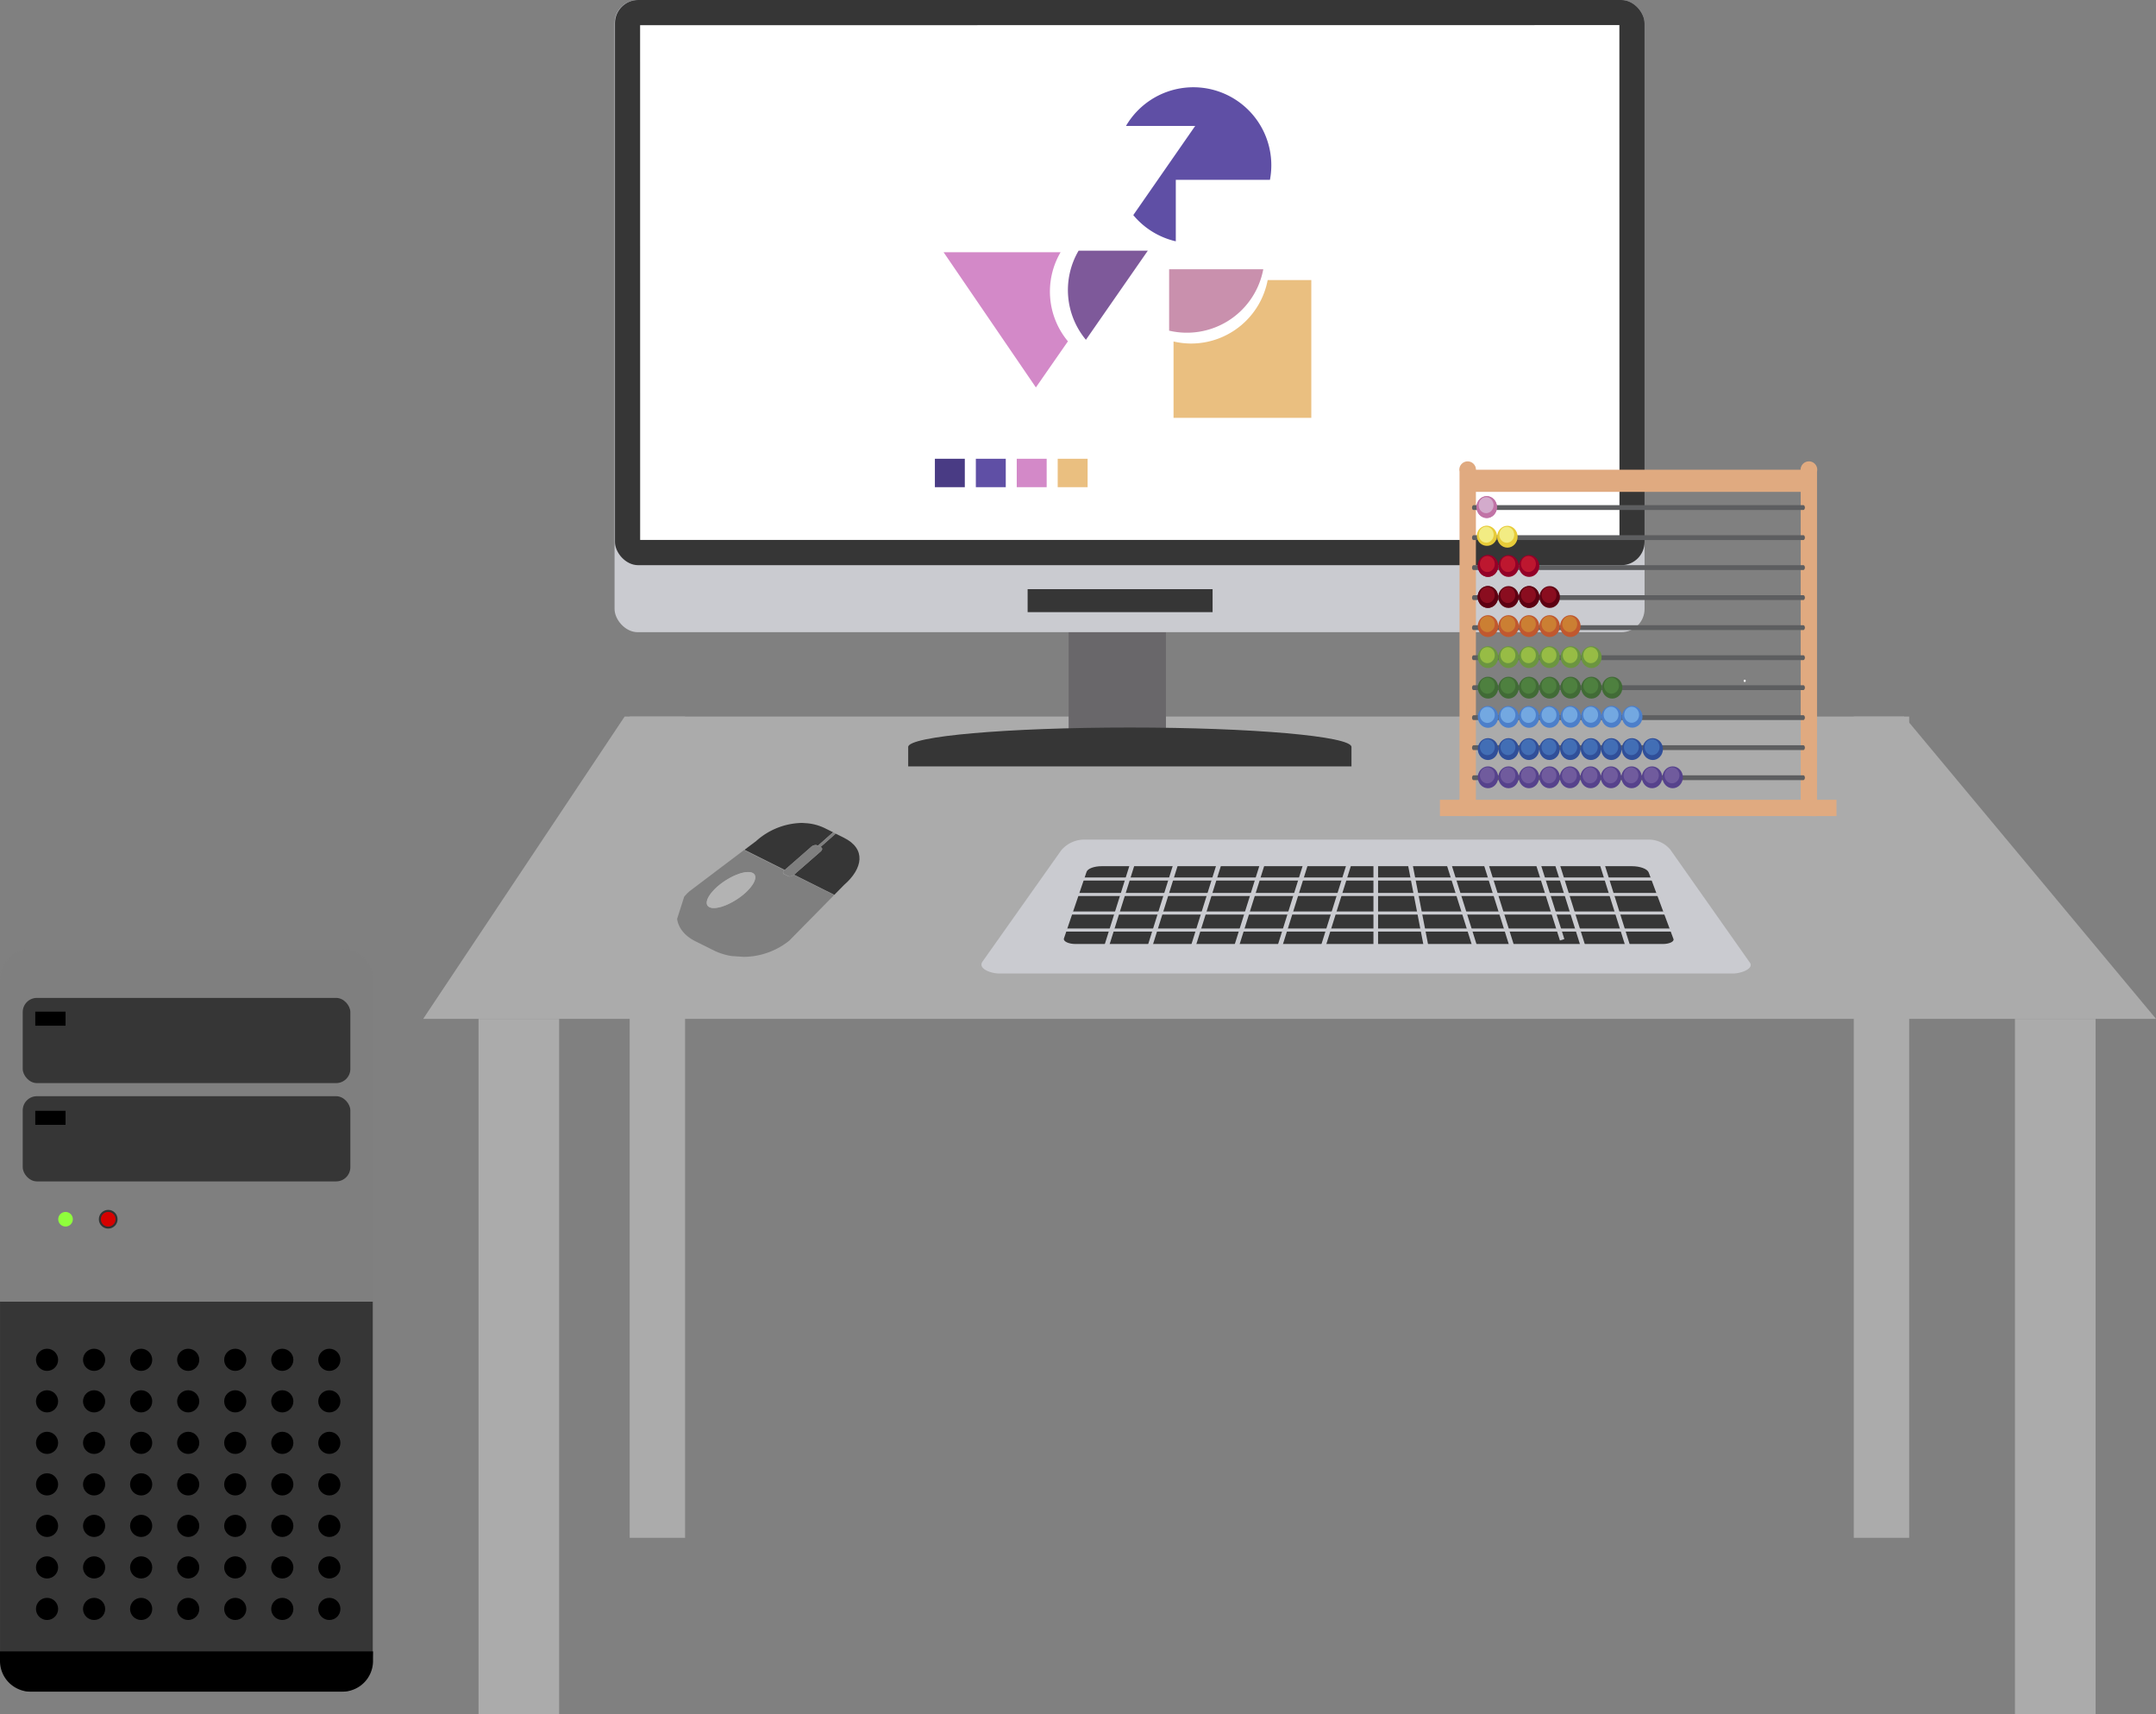 <svg xmlns="http://www.w3.org/2000/svg" xmlns:xlink="http://www.w3.org/1999/xlink" width="402" height="319.543" viewBox="0 0 402 319.543"><rect x="0" y="0" width="402" height="319.543" fill="#808080" stroke="none"/><defs><style>.a{fill:none;}.b{fill:#ababab;}.c{fill:#cacbd0;}.d{fill:#363636;}.e{fill:#69676a;}.f{fill:#fff;}.g{clip-path:url(#a);}.h{fill:#7f7f7f;}.i{fill:#b3b3b3;}.j{fill:#333;}.k{fill:#d60100;}.l{fill:#8fff3c;}.m{fill:#e0aa80;}.n{fill:#5d5e60;}.o{fill:#5d0012;}.p{fill:#bd172f;}.q{fill:#8a0d1f;}.r{fill:#930027;}.s{fill:#e7cb39;}.t{fill:#f2ec83;}.u{fill:#c173a6;}.v{fill:#d3abcc;}.w{fill:#6b9540;}.x{fill:#97bc45;}.y{fill:#4c7fca;}.z{fill:#73a8e1;}.aa{fill:#416b36;}.ab{fill:#4e803f;}.ac{fill:#56428c;}.ad{fill:#705b9d;}.ae{fill:#304f99;}.af{fill:#426eb5;}.ag{fill:#c0582f;}.ah{fill:#cb7f33;}.ai{fill:#5f4fa5;}.aj{fill:#d389c8;}.ak{fill:#493b84;}.al{fill:#eabf80;}.am{fill:#c990ad;}.an{fill:#7e599a;}</style><clipPath id="a"><path class="a" d="M976.906,570.979l8.059-25.163,29.943,2.066-8.059,25.163Z" transform="translate(-976.906 -545.816)"/></clipPath></defs><g transform="translate(-862.06 -405.178)"><path class="b" d="M972.526,528.59H1211.1l46.963,56.355h-323.1Z" transform="translate(6.001 10.159)"/><rect class="b" width="15.028" height="129.617" transform="translate(1237.761 595.104)"/><rect class="b" width="10.332" height="153.098" transform="translate(1207.705 538.749)"/><rect class="b" width="10.332" height="153.098" transform="translate(979.466 538.749)"/><rect class="b" width="15.028" height="129.617" transform="translate(951.289 595.104)"/><path class="c" d="M1031.38,572.465,1046,551.8a5.632,5.632,0,0,1,4.612-2.01h104.708a5.241,5.241,0,0,1,4.273,1.878l14.775,20.983c.939,1.156-1.56,2.094-3.081,2.094H1034.452C1032.789,574.747,1030.357,573.77,1031.38,572.465Z" transform="translate(13.919 11.904)"/><path class="d" d="M1045.343,567.86l4.236-12.464c.225-.591,1.419-1.032,2.818-1.032h98.818c1.569,0,2.913.5,3.166,1.165l4.62,12.4c.188.47-.741.939-1.954.939H1047.495C1046.208,568.866,1045.212,568.378,1045.343,567.86Z" transform="translate(15.087 12.281)"/><rect class="c" width="114.241" height="0.573" transform="translate(1060.158 568.749)"/><rect class="c" width="114.241" height="0.573" transform="translate(1060.158 571.632)"/><rect class="c" width="114.241" height="0.573" transform="translate(1060.158 575.089)"/><rect class="c" width="114.241" height="0.573" transform="translate(1060.158 578.263)"/><rect class="c" width="0.864" height="19.039" transform="translate(1159.745 564.418) rotate(-17.44)"/><rect class="c" width="0.864" height="19.039" transform="translate(1151.385 564.416) rotate(-17.44)"/><rect class="c" width="0.864" height="18.964" transform="translate(1147.207 562.411) rotate(-17.53)"/><rect class="c" width="0.864" height="19.039" transform="translate(1138.113 564.411) rotate(-17.44)"/><rect class="c" width="0.864" height="19.039" transform="translate(1131.189 564.41) rotate(-17.44)"/><rect class="c" width="0.864" height="19.039" transform="matrix(0.982, -0.19, 0.19, 0.982, 1124.143, 564.116)"/><rect class="c" width="0.864" height="19.039" transform="translate(1118.147 563.837)"/><rect class="c" width="19.039" height="0.864" transform="translate(1067.707 582.293) rotate(-72.56)"/><rect class="c" width="19.039" height="0.864" transform="translate(1075.791 582.311) rotate(-72.56)"/><rect class="c" width="19.039" height="0.864" transform="translate(1083.866 582.297) rotate(-72.56)"/><rect class="c" width="19.039" height="0.864" transform="translate(1091.942 582.299) rotate(-72.56)"/><rect class="c" width="19.039" height="0.864" transform="translate(1100.017 582.295) rotate(-72.56)"/><rect class="c" width="19.039" height="0.864" transform="translate(1108.101 582.303) rotate(-72.56)"/><rect class="e" width="18.146" height="21.067" transform="translate(1061.313 522.237)"/><rect class="c" width="192.049" height="117.848" rx="4.33" transform="translate(976.649 405.178)"/><path class="d" d="M1018.518,537.724v-3.617c0-2.01,18.532-3.625,41.327-3.625s41.327,1.625,41.327,3.625v3.617Z" transform="translate(12.88 10.315)"/><rect class="d" width="34.489" height="4.283" transform="translate(1053.667 515.005)"/><rect class="d" width="191.974" height="105.356" rx="4.33" transform="translate(976.724 405.178)"/><path class="f" d="M972.343,505.473l-.009-95.954,182.591-.019.019,95.973Z" transform="translate(9.078 0.356)"/><g transform="translate(986.361 557.393)"><g class="g"><g transform="translate(1.908 1.184)"><path class="h" d="M985.393,562.389a1.606,1.606,0,0,1-.695-.188c-1.071-.62-.114-2.536,2.141-4.283,1.879-1.437,4.029-2.311,5.335-2.217a1.629,1.629,0,0,1,.7.187c1.07.62.112,2.537-2.142,4.284-1.879,1.437-4.03,2.311-5.335,2.217m5.8-10.811-10.153,7.674c-3.551,3.1-3.062,7.28,1.08,9.336l3.568,1.775a11.374,11.374,0,0,0,4.256,1.09,13.727,13.727,0,0,0,9.674-2.977l8.378-8.509-7.515-3.757h0a1.248,1.248,0,0,1-.845.31.6.6,0,0,1-.225-.056l-.779-.385c-.273-.141-.235-.47.075-.741h0l-7.513-3.758" transform="translate(-978.67 -546.525)"/><path class="d" d="M1003.522,551.153h0m2.817-2.508h0l.245.122-2.818,2.5.141.066c.273.131.235.47-.075.741l-4.978,4.34,7.514,3.757,1.794-1.823c3.568-3.1,4.142-6.753,0-8.81l-1.776-.882" transform="translate(-977.008 -546.766)"/><path class="d" d="M1001.791,546.919a13.149,13.149,0,0,0-9.3,3.372l-2.169,1.634,7.513,3.757,4.979-4.349a1.256,1.256,0,0,1,.845-.3.582.582,0,0,1,.225.056l.385.188-.253-.122,2.817-2.5.253.121h0l-1.785-.882a9.455,9.455,0,0,0-3.568-.939" transform="translate(-977.711 -546.909)"/><path class="h" d="M1003.065,550.728a1.259,1.259,0,0,0-.845.3l-4.978,4.349h0c-.319.273-.347.6-.075.742l.779.385a.6.6,0,0,0,.225.056,1.245,1.245,0,0,0,.845-.311h0l4.979-4.339c.319-.272.348-.61.075-.741l-.141-.066h0l-.254-.122h0l-.384-.188a.6.6,0,0,0-.226-.056" transform="translate(-977.162 -546.595)"/><path class="h" d="M1005.8,548.541l-2.865,2.5.254.122h0l.254.132h0l2.855-2.5-.244-.132-.254-.122" transform="translate(-976.673 -546.775)"/><path class="i" d="M991.715,555.38c-1.306-.094-3.457.78-5.336,2.217-2.245,1.747-3.211,3.664-2.141,4.283a1.608,1.608,0,0,0,.695.188c1.305.094,3.456-.779,5.335-2.217,2.245-1.747,3.212-3.663,2.142-4.283a1.608,1.608,0,0,0-.695-.188" transform="translate(-978.247 -546.213)"/></g></g></g><path class="h" d="M862.06,701.347V574.359h0a5.721,5.721,0,0,1,5.72-5.72h58.112a5.721,5.721,0,0,1,5.72,5.72h0V701.337h0a5.72,5.72,0,0,1-5.72,5.72H867.78A5.72,5.72,0,0,1,862.06,701.347Z" transform="translate(0 13.456)"/><path class="d" d="M867.733,702.058h58.111c3.156,0,5.72-3.249,5.72-7.26V629.369h-69.5V694.8C862.06,698.808,864.606,702.058,867.733,702.058Z" transform="translate(0 18.455)"/><circle class="j" cx="1.747" cy="1.747" r="1.747" transform="translate(880.488 630.711)"/><circle class="k" cx="1.371" cy="1.371" r="1.371" transform="translate(880.864 631.087)"/><circle class="l" cx="1.362" cy="1.362" r="1.362" transform="translate(872.918 631.096)"/><rect class="d" width="61.089" height="15.883" rx="2.647" transform="translate(866.296 591.197)"/><rect class="d" width="61.089" height="15.883" rx="2.647" transform="translate(866.296 609.522)"/><rect width="5.645" height="2.62" transform="translate(868.635 612.246)"/><rect width="5.645" height="2.62" transform="translate(868.635 593.761)"/><path d="M862.06,689.595v1.794h0a5.72,5.72,0,0,0,5.72,5.72h58.112a5.721,5.721,0,0,0,5.72-5.72h0v-1.794Z" transform="translate(0 23.413)"/><circle cx="2.066" cy="2.066" r="2.066" transform="translate(921.402 656.597)"/><circle cx="2.066" cy="2.066" r="2.066" transform="translate(912.629 656.597)"/><circle cx="2.066" cy="2.066" r="2.066" transform="translate(903.857 656.597)"/><circle cx="2.066" cy="2.066" r="2.066" transform="translate(895.084 656.597)"/><circle cx="2.066" cy="2.066" r="2.066" transform="translate(886.311 656.597)"/><circle cx="2.066" cy="2.066" r="2.066" transform="translate(877.539 656.597)"/><circle cx="2.066" cy="2.066" r="2.066" transform="translate(868.766 656.597)"/><circle cx="2.066" cy="2.066" r="2.066" transform="translate(921.402 664.336)"/><circle cx="2.066" cy="2.066" r="2.066" transform="translate(912.629 664.336)"/><circle cx="2.066" cy="2.066" r="2.066" transform="translate(903.857 664.336)"/><circle cx="2.066" cy="2.066" r="2.066" transform="translate(895.084 664.336)"/><circle cx="2.066" cy="2.066" r="2.066" transform="translate(886.311 664.336)"/><circle cx="2.066" cy="2.066" r="2.066" transform="translate(877.539 664.336)"/><circle cx="2.066" cy="2.066" r="2.066" transform="translate(868.766 664.336)"/><circle cx="2.066" cy="2.066" r="2.066" transform="translate(921.402 672.076)"/><circle cx="2.066" cy="2.066" r="2.066" transform="translate(912.629 672.076)"/><circle cx="2.066" cy="2.066" r="2.066" transform="translate(903.857 672.076)"/><circle cx="2.066" cy="2.066" r="2.066" transform="translate(895.084 672.076)"/><circle cx="2.066" cy="2.066" r="2.066" transform="translate(886.311 672.076)"/><circle cx="2.066" cy="2.066" r="2.066" transform="translate(877.539 672.076)"/><circle cx="2.066" cy="2.066" r="2.066" transform="translate(868.766 672.076)"/><circle cx="2.066" cy="2.066" r="2.066" transform="translate(921.402 679.815)"/><circle cx="2.066" cy="2.066" r="2.066" transform="translate(912.629 679.815)"/><circle cx="2.066" cy="2.066" r="2.066" transform="translate(903.857 679.815)"/><circle cx="2.066" cy="2.066" r="2.066" transform="translate(895.084 679.815)"/><circle cx="2.066" cy="2.066" r="2.066" transform="translate(886.311 679.815)"/><circle cx="2.066" cy="2.066" r="2.066" transform="translate(877.539 679.815)"/><circle cx="2.066" cy="2.066" r="2.066" transform="translate(868.766 679.815)"/><circle cx="2.066" cy="2.066" r="2.066" transform="translate(921.402 687.555)"/><circle cx="2.066" cy="2.066" r="2.066" transform="translate(912.629 687.555)"/><circle cx="2.066" cy="2.066" r="2.066" transform="translate(903.857 687.555)"/><circle cx="2.066" cy="2.066" r="2.066" transform="translate(895.084 687.555)"/><circle cx="2.066" cy="2.066" r="2.066" transform="translate(886.311 687.555)"/><circle cx="2.066" cy="2.066" r="2.066" transform="translate(877.539 687.555)"/><circle cx="2.066" cy="2.066" r="2.066" transform="translate(868.766 687.555)"/><circle cx="2.066" cy="2.066" r="2.066" transform="translate(921.402 695.294)"/><circle cx="2.066" cy="2.066" r="2.066" transform="translate(912.629 695.294)"/><circle cx="2.066" cy="2.066" r="2.066" transform="translate(903.857 695.294)"/><circle cx="2.066" cy="2.066" r="2.066" transform="translate(895.084 695.294)"/><circle cx="2.066" cy="2.066" r="2.066" transform="translate(886.311 695.294)"/><circle cx="2.066" cy="2.066" r="2.066" transform="translate(877.539 695.294)"/><circle cx="2.066" cy="2.066" r="2.066" transform="translate(868.766 695.294)"/><circle cx="2.066" cy="2.066" r="2.066" transform="translate(921.402 703.034)"/><circle cx="2.066" cy="2.066" r="2.066" transform="translate(912.629 703.034)"/><circle cx="2.066" cy="2.066" r="2.066" transform="translate(903.857 703.034)"/><circle cx="2.066" cy="2.066" r="2.066" transform="translate(895.084 703.034)"/><circle cx="2.066" cy="2.066" r="2.066" transform="translate(886.311 703.034)"/><circle cx="2.066" cy="2.066" r="2.066" transform="translate(877.539 703.034)"/><circle cx="2.066" cy="2.066" r="2.066" transform="translate(868.766 703.034)"/><path class="m" d="M1175.322,550.767V486.532a1.55,1.55,0,1,0-3.024,0v64.216Z" transform="translate(25.536 6.542)"/><path class="m" d="M1175.319,550.687V547.5c-.676.084-1.371-.253-1.371-1.7L1174,487.09a.255.255,0,0,1,0-.056,1.552,1.552,0,0,0-1.005-1.409c-.122,0-.536-.047-.582.094a2.246,2.246,0,0,0-.113.723v64.217Z" transform="translate(25.539 6.622)"/><path class="m" d="M1116.528,550.767V486.532a1.55,1.55,0,0,0-3.025-.679,1.567,1.567,0,0,0,0,.679v64.216Z" transform="translate(20.696 6.542)"/><path class="m" d="M1116.525,550.687V486.451a2.319,2.319,0,0,0-.113-.723c0-.141-.47-.1-.582-.094a1.543,1.543,0,0,0-1.006,1.409v.056l.047,58.713c0,1.437-.695,1.775-1.371,1.7v3.155Z" transform="translate(20.699 6.622)"/><path class="m" d="M1177.318,486.084h-61.146c-.564,0-1.24.939-1.24,2.057s.574,2.066,1.2,2.066h61.174c.564,0,1.24-.939,1.24-2.066S1177.947,486.084,1177.318,486.084Z" transform="translate(20.816 6.66)"/><path class="n" d="M1177.456,492.185h-61.531c-.122,0-.272.207-.272.451s.121.45.263.45h61.53c.122,0,.273-.2.273-.45S1177.586,492.185,1177.456,492.185Z" transform="translate(20.876 7.162)"/><path class="n" d="M1177.456,497.357h-61.531c-.122,0-.272.2-.272.451s.121.45.263.45h61.53c.122,0,.273-.2.273-.45S1177.586,497.357,1177.456,497.357Z" transform="translate(20.876 7.588)"/><path class="n" d="M1177.456,502.521h-61.531c-.122,0-.272.2-.272.45s.121.451.263.451h61.53c.122,0,.273-.2.273-.451S1177.586,502.521,1177.456,502.521Z" transform="translate(20.876 8.013)"/><path class="n" d="M1177.456,507.693h-61.531c-.122,0-.272.2-.272.45s.121.451.263.451h61.53c.122,0,.273-.2.273-.451S1177.586,507.693,1177.456,507.693Z" transform="translate(20.876 8.439)"/><path class="n" d="M1177.456,512.865h-61.531c-.122,0-.272.207-.272.451s.121.45.263.45h61.53c.122,0,.273-.207.273-.45S1177.586,512.865,1177.456,512.865Z" transform="translate(20.876 8.865)"/><path class="n" d="M1177.456,518.037h-61.531c-.122,0-.272.2-.272.451s.121.45.263.45h61.53c.122,0,.273-.2.273-.45S1177.586,518.037,1177.456,518.037Z" transform="translate(20.876 9.291)"/><path class="n" d="M1177.456,523.2h-61.531c-.122,0-.272.2-.272.45s.121.451.263.451h61.53c.122,0,.273-.2.273-.451S1177.586,523.2,1177.456,523.2Z" transform="translate(20.876 9.716)"/><path class="n" d="M1177.456,528.364h-61.531c-.122,0-.272.2-.272.451s.121.45.263.45h61.53c.122,0,.273-.207.273-.45S1177.586,528.364,1177.456,528.364Z" transform="translate(20.876 10.141)"/><path class="n" d="M1177.456,533.536h-61.531c-.122,0-.272.2-.272.451s.121.45.263.45h61.53c.122,0,.273-.206.273-.45S1177.586,533.536,1177.456,533.536Z" transform="translate(20.876 10.566)"/><path class="n" d="M1177.456,538.709h-61.531c-.122,0-.272.2-.272.45s.121.451.263.451h61.53c.122,0,.273-.2.273-.451S1177.586,538.709,1177.456,538.709Z" transform="translate(20.876 10.992)"/><rect class="m" width="73.938" height="3.034" transform="translate(1130.545 554.266)"/><ellipse class="o" cx="1.907" cy="2.038" rx="1.907" ry="2.038" transform="translate(1137.58 514.413)"/><ellipse class="p" cx="1.39" cy="1.493" rx="1.39" ry="1.493" transform="translate(1137.984 514.591)"/><ellipse class="f" cx="0.197" cy="0.216" rx="0.197" ry="0.216" transform="translate(1138.567 514.958)"/><ellipse class="o" cx="1.907" cy="2.038" rx="1.907" ry="2.038" transform="translate(1137.58 514.432)"/><ellipse class="q" cx="1.39" cy="1.493" rx="1.39" ry="1.493" transform="translate(1137.984 514.61)"/><ellipse class="o" cx="1.907" cy="2.038" rx="1.907" ry="2.038" transform="translate(1141.422 514.432)"/><ellipse class="q" cx="1.39" cy="1.493" rx="1.39" ry="1.493" transform="translate(1141.816 514.61)"/><ellipse class="o" cx="1.907" cy="2.038" rx="1.907" ry="2.038" transform="translate(1145.263 514.413)"/><ellipse class="p" cx="1.39" cy="1.493" rx="1.39" ry="1.493" transform="translate(1145.658 514.591)"/><ellipse class="f" cx="0.197" cy="0.216" rx="0.197" ry="0.216" transform="translate(1146.25 514.958)"/><ellipse class="o" cx="1.907" cy="2.038" rx="1.907" ry="2.038" transform="translate(1145.263 514.432)"/><ellipse class="q" cx="1.39" cy="1.493" rx="1.39" ry="1.493" transform="translate(1145.658 514.61)"/><ellipse class="o" cx="1.907" cy="2.038" rx="1.907" ry="2.038" transform="translate(1149.105 514.432)"/><ellipse class="q" cx="1.39" cy="1.493" rx="1.39" ry="1.493" transform="translate(1149.499 514.61)"/><ellipse class="r" cx="1.907" cy="2.038" rx="1.907" ry="2.038" transform="translate(1137.599 508.627)"/><ellipse class="p" cx="1.39" cy="1.493" rx="1.39" ry="1.493" transform="translate(1137.994 508.806)"/><ellipse class="f" cx="0.197" cy="0.216" rx="0.197" ry="0.216" transform="translate(1138.585 509.172)"/><ellipse class="r" cx="1.907" cy="2.038" rx="1.907" ry="2.038" transform="translate(1137.599 508.646)"/><ellipse class="p" cx="1.39" cy="1.493" rx="1.39" ry="1.493" transform="translate(1137.994 508.825)"/><ellipse class="r" cx="1.907" cy="2.038" rx="1.907" ry="2.038" transform="translate(1141.431 508.646)"/><ellipse class="p" cx="1.39" cy="1.493" rx="1.39" ry="1.493" transform="translate(1141.835 508.825)"/><ellipse class="r" cx="1.907" cy="2.038" rx="1.907" ry="2.038" transform="translate(1145.263 508.646)"/><ellipse class="p" cx="1.39" cy="1.493" rx="1.39" ry="1.493" transform="translate(1145.658 508.825)"/><path class="s" d="M1120.242,497.727a1.879,1.879,0,1,1-1.935-2.01A1.982,1.982,0,0,1,1120.242,497.727Z" transform="translate(20.945 7.453)"/><ellipse class="t" cx="1.39" cy="1.493" rx="1.39" ry="1.493" transform="translate(1137.787 503.349)"/><ellipse class="s" cx="1.907" cy="2.038" rx="1.907" ry="2.038" transform="translate(1141.215 503.189)"/><ellipse class="t" cx="1.39" cy="1.493" rx="1.39" ry="1.493" transform="translate(1141.619 503.367)"/><ellipse class="u" cx="1.907" cy="2.038" rx="1.907" ry="2.038" transform="translate(1137.364 497.657)"/><ellipse class="p" cx="1.39" cy="1.493" rx="1.39" ry="1.493" transform="translate(1137.768 497.835)"/><ellipse class="f" cx="0.197" cy="0.216" rx="0.197" ry="0.216" transform="translate(1138.35 498.202)"/><ellipse class="u" cx="1.907" cy="2.038" rx="1.907" ry="2.038" transform="translate(1137.364 497.676)"/><ellipse class="v" cx="1.39" cy="1.493" rx="1.39" ry="1.493" transform="translate(1137.768 497.854)"/><ellipse class="w" cx="1.907" cy="2.038" rx="1.907" ry="2.038" transform="translate(1137.599 525.637)"/><ellipse class="x" cx="1.39" cy="1.493" rx="1.39" ry="1.493" transform="translate(1137.994 525.816)"/><ellipse class="w" cx="1.907" cy="2.038" rx="1.907" ry="2.038" transform="translate(1141.431 525.637)"/><ellipse class="x" cx="1.39" cy="1.493" rx="1.39" ry="1.493" transform="translate(1141.835 525.816)"/><ellipse class="w" cx="1.907" cy="2.038" rx="1.907" ry="2.038" transform="translate(1145.245 525.637)"/><ellipse class="x" cx="1.39" cy="1.493" rx="1.39" ry="1.493" transform="translate(1145.649 525.816)"/><ellipse class="w" cx="1.907" cy="2.038" rx="1.907" ry="2.038" transform="translate(1149.086 525.637)"/><ellipse class="x" cx="1.39" cy="1.493" rx="1.39" ry="1.493" transform="translate(1149.49 525.816)"/><ellipse class="w" cx="1.907" cy="2.038" rx="1.907" ry="2.038" transform="translate(1153.04 525.637)"/><ellipse class="x" cx="1.39" cy="1.493" rx="1.39" ry="1.493" transform="translate(1153.444 525.816)"/><ellipse class="w" cx="1.907" cy="2.038" rx="1.907" ry="2.038" transform="translate(1156.882 525.637)"/><ellipse class="x" cx="1.39" cy="1.493" rx="1.39" ry="1.493" transform="translate(1157.286 525.816)"/><ellipse class="y" cx="1.907" cy="2.038" rx="1.907" ry="2.038" transform="translate(1137.599 536.777)"/><ellipse class="z" cx="1.39" cy="1.493" rx="1.39" ry="1.493" transform="translate(1137.994 536.955)"/><ellipse class="y" cx="1.907" cy="2.038" rx="1.907" ry="2.038" transform="translate(1141.431 536.777)"/><ellipse class="z" cx="1.39" cy="1.493" rx="1.39" ry="1.493" transform="translate(1141.835 536.955)"/><ellipse class="y" cx="1.907" cy="2.038" rx="1.907" ry="2.038" transform="translate(1145.245 536.777)"/><ellipse class="z" cx="1.39" cy="1.493" rx="1.39" ry="1.493" transform="translate(1145.649 536.955)"/><ellipse class="y" cx="1.907" cy="2.038" rx="1.907" ry="2.038" transform="translate(1149.086 536.777)"/><ellipse class="z" cx="1.39" cy="1.493" rx="1.39" ry="1.493" transform="translate(1149.49 536.955)"/><ellipse class="y" cx="1.907" cy="2.038" rx="1.907" ry="2.038" transform="translate(1153.012 536.749)"/><ellipse class="z" cx="1.39" cy="1.493" rx="1.39" ry="1.493" transform="translate(1153.416 536.927)"/><ellipse class="y" cx="1.907" cy="2.038" rx="1.907" ry="2.038" transform="translate(1156.854 536.749)"/><ellipse class="z" cx="1.39" cy="1.493" rx="1.39" ry="1.493" transform="translate(1157.258 536.927)"/><ellipse class="y" cx="1.907" cy="2.038" rx="1.907" ry="2.038" transform="translate(1160.658 536.749)"/><ellipse class="z" cx="1.39" cy="1.493" rx="1.39" ry="1.493" transform="translate(1161.062 536.927)"/><ellipse class="y" cx="1.907" cy="2.038" rx="1.907" ry="2.038" transform="translate(1164.499 536.749)"/><ellipse class="z" cx="1.39" cy="1.493" rx="1.39" ry="1.493" transform="translate(1164.903 536.927)"/><ellipse class="aa" cx="1.907" cy="2.038" rx="1.907" ry="2.038" transform="translate(1137.599 531.329)"/><ellipse class="ab" cx="1.39" cy="1.493" rx="1.39" ry="1.493" transform="translate(1137.994 531.507)"/><ellipse class="aa" cx="1.907" cy="2.038" rx="1.907" ry="2.038" transform="translate(1141.431 531.329)"/><ellipse class="ab" cx="1.39" cy="1.493" rx="1.39" ry="1.493" transform="translate(1141.835 531.507)"/><ellipse class="aa" cx="1.907" cy="2.038" rx="1.907" ry="2.038" transform="translate(1145.245 531.329)"/><ellipse class="ab" cx="1.39" cy="1.493" rx="1.39" ry="1.493" transform="translate(1145.649 531.507)"/><ellipse class="aa" cx="1.907" cy="2.038" rx="1.907" ry="2.038" transform="translate(1149.086 531.329)"/><ellipse class="ab" cx="1.39" cy="1.493" rx="1.39" ry="1.493" transform="translate(1149.49 531.507)"/><ellipse class="aa" cx="1.907" cy="2.038" rx="1.907" ry="2.038" transform="translate(1153.012 531.329)"/><ellipse class="ab" cx="1.39" cy="1.493" rx="1.39" ry="1.493" transform="translate(1153.416 531.507)"/><ellipse class="aa" cx="1.907" cy="2.038" rx="1.907" ry="2.038" transform="translate(1156.882 531.329)"/><ellipse class="ab" cx="1.39" cy="1.493" rx="1.39" ry="1.493" transform="translate(1157.286 531.507)"/><ellipse class="aa" cx="1.907" cy="2.038" rx="1.907" ry="2.038" transform="translate(1160.752 531.329)"/><ellipse class="ab" cx="1.39" cy="1.493" rx="1.39" ry="1.493" transform="translate(1161.146 531.507)"/><ellipse class="f" cx="0.197" cy="0.216" rx="0.197" ry="0.216" transform="translate(1187.173 531.874)"/><ellipse class="ac" cx="1.907" cy="2.038" rx="1.907" ry="2.038" transform="translate(1137.599 548.038)"/><ellipse class="ad" cx="1.39" cy="1.493" rx="1.39" ry="1.493" transform="translate(1137.994 548.217)"/><ellipse class="ac" cx="1.907" cy="2.038" rx="1.907" ry="2.038" transform="translate(1141.431 548.038)"/><ellipse class="ad" cx="1.39" cy="1.493" rx="1.39" ry="1.493" transform="translate(1141.835 548.217)"/><ellipse class="ac" cx="1.907" cy="2.038" rx="1.907" ry="2.038" transform="translate(1145.245 548.038)"/><ellipse class="ad" cx="1.39" cy="1.493" rx="1.39" ry="1.493" transform="translate(1145.649 548.217)"/><ellipse class="ac" cx="1.907" cy="2.038" rx="1.907" ry="2.038" transform="translate(1149.086 548.038)"/><ellipse class="ad" cx="1.39" cy="1.493" rx="1.39" ry="1.493" transform="translate(1149.49 548.217)"/><ellipse class="ac" cx="1.907" cy="2.038" rx="1.907" ry="2.038" transform="translate(1152.89 548.038)"/><ellipse class="ad" cx="1.39" cy="1.493" rx="1.39" ry="1.493" transform="translate(1153.294 548.217)"/><ellipse class="ac" cx="1.907" cy="2.038" rx="1.907" ry="2.038" transform="translate(1156.732 548.038)"/><ellipse class="ad" cx="1.39" cy="1.493" rx="1.39" ry="1.493" transform="translate(1157.136 548.217)"/><ellipse class="ac" cx="1.907" cy="2.038" rx="1.907" ry="2.038" transform="translate(1160.536 548.038)"/><ellipse class="ad" cx="1.39" cy="1.493" rx="1.39" ry="1.493" transform="translate(1160.939 548.217)"/><ellipse class="ac" cx="1.907" cy="2.038" rx="1.907" ry="2.038" transform="translate(1164.377 548.038)"/><ellipse class="ad" cx="1.39" cy="1.493" rx="1.39" ry="1.493" transform="translate(1164.781 548.217)"/><ellipse class="ac" cx="1.907" cy="2.038" rx="1.907" ry="2.038" transform="translate(1168.191 548.038)"/><ellipse class="ad" cx="1.39" cy="1.493" rx="1.39" ry="1.493" transform="translate(1168.585 548.217)"/><ellipse class="ac" cx="1.907" cy="2.038" rx="1.907" ry="2.038" transform="translate(1172.032 548.038)"/><ellipse class="ad" cx="1.39" cy="1.493" rx="1.39" ry="1.493" transform="translate(1172.427 548.217)"/><ellipse class="ae" cx="1.907" cy="2.038" rx="1.907" ry="2.038" transform="translate(1137.599 542.779)"/><ellipse class="af" cx="1.39" cy="1.493" rx="1.39" ry="1.493" transform="translate(1137.994 542.957)"/><ellipse class="ae" cx="1.907" cy="2.038" rx="1.907" ry="2.038" transform="translate(1141.431 542.779)"/><ellipse class="af" cx="1.39" cy="1.493" rx="1.39" ry="1.493" transform="translate(1141.835 542.957)"/><ellipse class="ae" cx="1.907" cy="2.038" rx="1.907" ry="2.038" transform="translate(1145.245 542.779)"/><ellipse class="af" cx="1.39" cy="1.493" rx="1.39" ry="1.493" transform="translate(1145.649 542.957)"/><ellipse class="ae" cx="1.907" cy="2.038" rx="1.907" ry="2.038" transform="translate(1149.086 542.779)"/><ellipse class="af" cx="1.39" cy="1.493" rx="1.39" ry="1.493" transform="translate(1149.49 542.957)"/><ellipse class="ae" cx="1.907" cy="2.038" rx="1.907" ry="2.038" transform="translate(1152.956 542.779)"/><ellipse class="af" cx="1.39" cy="1.493" rx="1.39" ry="1.493" transform="translate(1153.36 542.957)"/><ellipse class="ae" cx="1.907" cy="2.038" rx="1.907" ry="2.038" transform="translate(1156.797 542.779)"/><ellipse class="af" cx="1.39" cy="1.493" rx="1.39" ry="1.493" transform="translate(1157.192 542.957)"/><ellipse class="ae" cx="1.907" cy="2.038" rx="1.907" ry="2.038" transform="translate(1160.601 542.779)"/><ellipse class="af" cx="1.39" cy="1.493" rx="1.39" ry="1.493" transform="translate(1161.005 542.957)"/><ellipse class="ae" cx="1.907" cy="2.038" rx="1.907" ry="2.038" transform="translate(1164.443 542.779)"/><ellipse class="af" cx="1.39" cy="1.493" rx="1.39" ry="1.493" transform="translate(1164.847 542.957)"/><ellipse class="ae" cx="1.907" cy="2.038" rx="1.907" ry="2.038" transform="translate(1168.313 542.779)"/><ellipse class="af" cx="1.39" cy="1.493" rx="1.39" ry="1.493" transform="translate(1168.716 542.957)"/><ellipse class="ag" cx="1.907" cy="2.038" rx="1.907" ry="2.038" transform="translate(1137.599 519.851)"/><ellipse class="ah" cx="1.39" cy="1.493" rx="1.39" ry="1.493" transform="translate(1137.994 520.03)"/><ellipse class="ag" cx="1.907" cy="2.038" rx="1.907" ry="2.038" transform="translate(1141.431 519.851)"/><ellipse class="ah" cx="1.39" cy="1.493" rx="1.39" ry="1.493" transform="translate(1141.835 520.03)"/><ellipse class="ag" cx="1.907" cy="2.038" rx="1.907" ry="2.038" transform="translate(1145.245 519.851)"/><ellipse class="ah" cx="1.39" cy="1.493" rx="1.39" ry="1.493" transform="translate(1145.649 520.03)"/><ellipse class="ag" cx="1.907" cy="2.038" rx="1.907" ry="2.038" transform="translate(1149.086 519.851)"/><ellipse class="ah" cx="1.39" cy="1.493" rx="1.39" ry="1.493" transform="translate(1149.49 520.03)"/><ellipse class="ag" cx="1.907" cy="2.038" rx="1.907" ry="2.038" transform="translate(1152.956 519.851)"/><ellipse class="ah" cx="1.39" cy="1.493" rx="1.39" ry="1.493" transform="translate(1153.36 520.03)"/><rect class="f" width="65.729" height="59.098" transform="translate(1037.522 428.293)"/><g transform="translate(1036.376 490.697)"><rect class="ai" width="5.579" height="5.297" transform="translate(7.636)"/><rect class="aj" width="5.579" height="5.297" transform="translate(15.263)"/><rect class="ak" width="5.579" height="5.297"/><rect class="al" width="5.579" height="5.297" transform="translate(22.899)"/></g><g transform="translate(1038.001 421.443)"><path class="al" d="M1067.5,465.246a14.576,14.576,0,0,1-3.269-.385V479.1h25.688V453.411h-8.134A14.55,14.55,0,0,1,1067.5,465.246Z" transform="translate(-1021.358 -417.472)"/><path class="ai" d="M1068.94,427.422,1057.4,444.038a14.529,14.529,0,0,0,7.927,4.885v-11.46h17.555a14.54,14.54,0,0,0-26.844-10.041Z" transform="translate(-1022.033 -420.206)"/><path class="am" d="M1063.471,463a14.493,14.493,0,0,0,17.418-10.8c.051-.214.1-.431.136-.647h-17.554Z" transform="translate(-1021.421 -417.625)"/><path class="aj" d="M1046.437,448.622h-21.818l17.207,25.2,5.974-8.594a14.5,14.5,0,0,1-1.363-16.616Z" transform="translate(-1024.619 -417.867)"/><path class="an" d="M1048.028,448.352a14.5,14.5,0,0,0,1.363,16.615l11.543-16.615Z" transform="translate(-1022.856 -417.889)"/></g></g></svg>
